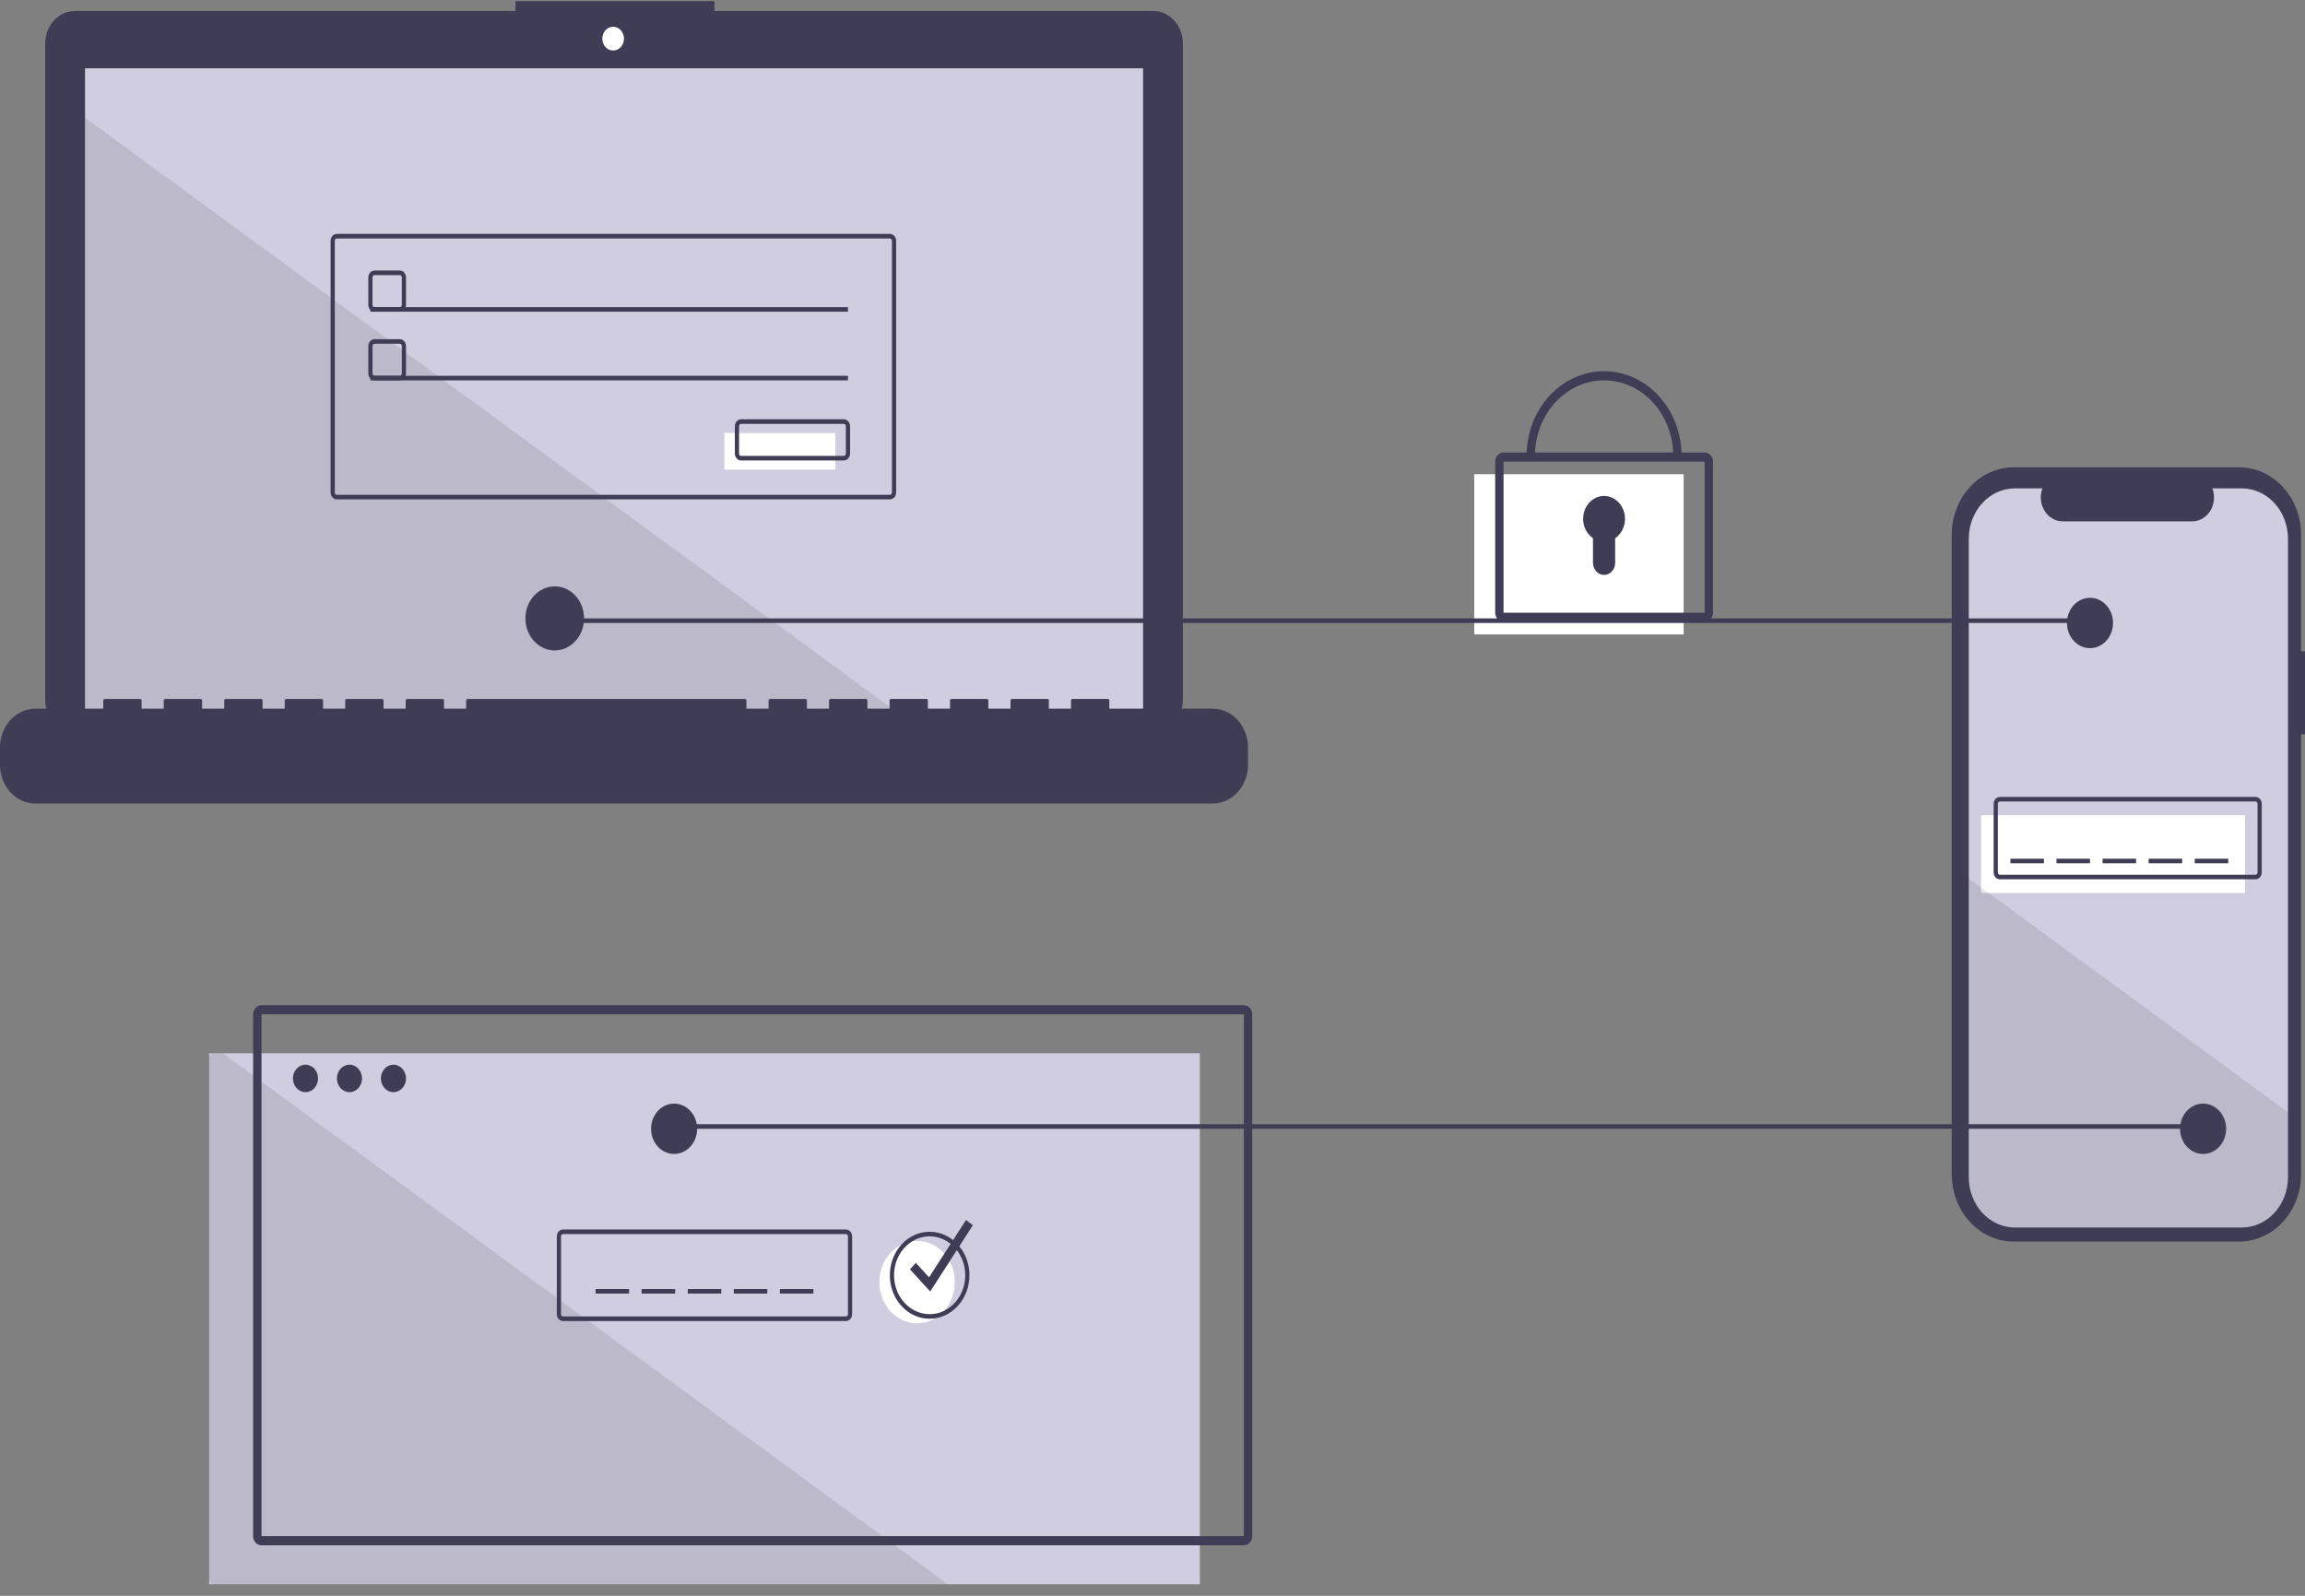 <svg width="182" height="126" viewBox="0 0 182 126" fill="none" xmlns="http://www.w3.org/2000/svg">
<rect x="0" y="0" width="182" height="126" fill="#808080" stroke="none"/>
<g clip-path="url(#clip0_763_3878)">
<path d="M182 51.427H181.692V42.226C181.692 41.526 181.566 40.834 181.321 40.188C181.076 39.542 180.717 38.955 180.265 38.46C179.812 37.966 179.275 37.573 178.684 37.306C178.092 37.038 177.459 36.9 176.819 36.9H158.979C158.339 36.9 157.705 37.038 157.114 37.306C156.523 37.573 155.985 37.966 155.533 38.46C155.08 38.955 154.721 39.542 154.476 40.188C154.232 40.834 154.105 41.526 154.105 42.226V92.703C154.105 93.403 154.232 94.095 154.476 94.741C154.721 95.388 155.08 95.975 155.533 96.469C155.985 96.963 156.523 97.356 157.114 97.623C157.705 97.891 158.339 98.029 158.979 98.029H176.819C177.459 98.029 178.092 97.891 178.684 97.623C179.275 97.356 179.812 96.963 180.265 96.469C180.717 95.975 181.076 95.388 181.321 94.741C181.566 94.095 181.692 93.403 181.692 92.703V57.976H182V51.427Z" fill="#3F3D56"/>
<path d="M180.656 42.538V92.942C180.656 93.997 180.272 95.009 179.59 95.755C178.907 96.501 177.981 96.92 177.016 96.92H159.09C158.613 96.92 158.139 96.817 157.698 96.617C157.256 96.417 156.855 96.124 156.517 95.755C156.179 95.385 155.911 94.947 155.729 94.464C155.546 93.982 155.452 93.465 155.452 92.942V42.538C155.452 41.484 155.835 40.472 156.518 39.727C157.2 38.981 158.126 38.562 159.09 38.562H161.265C161.159 38.849 161.118 39.16 161.147 39.468C161.176 39.776 161.274 40.072 161.432 40.329C161.59 40.586 161.804 40.797 162.054 40.942C162.304 41.088 162.583 41.164 162.866 41.165H173.087C173.37 41.165 173.65 41.09 173.9 40.944C174.151 40.799 174.364 40.588 174.523 40.331C174.681 40.073 174.779 39.778 174.808 39.469C174.836 39.161 174.795 38.849 174.687 38.562H177.016C177.981 38.562 178.907 38.981 179.589 39.727C180.272 40.472 180.656 41.484 180.656 42.538Z" fill="#D0CDE1"/>
<path d="M177.262 64.368H156.424V70.512H177.262V64.368Z" fill="white"/>
<path d="M178.088 69.428H157.912C157.781 69.428 157.655 69.371 157.561 69.269C157.468 69.168 157.416 69.03 157.416 68.886V63.465C157.416 63.321 157.468 63.183 157.561 63.082C157.655 62.98 157.781 62.923 157.912 62.923H178.088C178.22 62.923 178.346 62.98 178.439 63.082C178.532 63.183 178.584 63.321 178.585 63.465V68.886C178.584 69.03 178.532 69.168 178.439 69.269C178.346 69.371 178.22 69.428 178.088 69.428ZM157.912 63.284C157.868 63.284 157.826 63.303 157.795 63.337C157.764 63.371 157.747 63.417 157.747 63.465V68.886C157.747 68.934 157.764 68.98 157.795 69.014C157.826 69.048 157.868 69.067 157.912 69.067H178.088C178.132 69.067 178.174 69.048 178.205 69.014C178.236 68.98 178.254 68.934 178.254 68.886V63.465C178.254 63.417 178.236 63.371 178.205 63.337C178.174 63.303 178.132 63.284 178.088 63.284H157.912Z" fill="#3F3D56"/>
<path d="M161.385 67.802H158.739V68.163H161.385V67.802Z" fill="#3F3D56"/>
<path d="M165.024 67.802H162.378V68.163H165.024V67.802Z" fill="#3F3D56"/>
<path d="M168.663 67.802H166.017V68.163H168.663V67.802Z" fill="#3F3D56"/>
<path d="M172.3 67.802H169.654V68.163H172.3V67.802Z" fill="#3F3D56"/>
<path d="M175.939 67.802H173.293V68.163H175.939V67.802Z" fill="#3F3D56"/>
<path opacity="0.1" d="M180.656 87.818V92.943C180.656 93.998 180.272 95.01 179.59 95.755C178.907 96.501 177.981 96.92 177.016 96.92H159.09C158.613 96.92 158.139 96.817 157.698 96.618C157.256 96.418 156.855 96.124 156.517 95.755C156.179 95.386 155.911 94.947 155.729 94.465C155.546 93.982 155.452 93.465 155.452 92.943V69.367L180.656 87.818Z" fill="black"/>
<path d="M94.738 83.163H16.514V125.088H94.738V83.163Z" fill="#D0CDE1"/>
<path opacity="0.1" d="M74.851 125.088H16.844C16.757 125.088 16.673 125.05 16.611 124.982C16.549 124.914 16.514 124.823 16.514 124.727V83.525C16.514 83.429 16.549 83.337 16.611 83.269C16.673 83.201 16.757 83.163 16.844 83.163H17.579L74.851 125.088Z" fill="black"/>
<path d="M173.954 88.765H52.731V89.126H173.954V88.765Z" fill="#3F3D56"/>
<path d="M91.057 0.868H56.411V0.088H40.702V0.868H5.914C5.606 0.868 5.301 0.934 5.017 1.063C4.733 1.192 4.474 1.38 4.257 1.618C4.039 1.856 3.866 2.138 3.749 2.449C3.631 2.76 3.57 3.093 3.57 3.429V55.267C3.57 55.947 3.817 56.598 4.257 57.078C4.696 57.558 5.292 57.828 5.914 57.828H91.057C91.678 57.828 92.274 57.558 92.714 57.078C93.153 56.598 93.4 55.947 93.4 55.267V3.429C93.4 3.093 93.34 2.76 93.222 2.449C93.104 2.138 92.931 1.856 92.714 1.618C92.496 1.38 92.238 1.192 91.954 1.063C91.669 0.934 91.364 0.868 91.057 0.868Z" fill="#3F3D56"/>
<path d="M90.257 5.393H6.713V56.892H90.257V5.393Z" fill="#D0CDE1"/>
<path d="M48.413 3.989C48.887 3.989 49.27 3.57 49.27 3.053C49.27 2.535 48.887 2.116 48.413 2.116C47.94 2.116 47.557 2.535 47.557 3.053C47.557 3.57 47.94 3.989 48.413 3.989Z" fill="white"/>
<path d="M31.563 24.612H29.578C29.447 24.612 29.32 24.555 29.227 24.453C29.134 24.352 29.082 24.214 29.082 24.07V21.901C29.082 21.758 29.134 21.62 29.227 21.518C29.32 21.417 29.447 21.36 29.578 21.359H31.563C31.694 21.36 31.82 21.417 31.913 21.518C32.006 21.62 32.059 21.758 32.059 21.901V24.07C32.059 24.214 32.006 24.352 31.913 24.453C31.82 24.555 31.694 24.612 31.563 24.612ZM29.578 21.721C29.534 21.721 29.492 21.74 29.461 21.774C29.43 21.808 29.413 21.854 29.413 21.901V24.07C29.413 24.118 29.43 24.164 29.461 24.198C29.492 24.232 29.534 24.251 29.578 24.251H31.563C31.607 24.251 31.649 24.232 31.68 24.198C31.711 24.164 31.728 24.118 31.728 24.07V21.901C31.728 21.854 31.711 21.808 31.68 21.774C31.649 21.74 31.607 21.721 31.563 21.721H29.578Z" fill="#3F3D56"/>
<path d="M66.954 24.25H29.247V24.611H66.954V24.25Z" fill="#3F3D56"/>
<path d="M65.961 34.19H57.196V37.081H65.961V34.19Z" fill="white"/>
<path d="M66.623 36.358H58.52C58.388 36.358 58.262 36.301 58.169 36.199C58.076 36.098 58.024 35.96 58.023 35.816V33.648C58.024 33.504 58.076 33.366 58.169 33.264C58.262 33.163 58.388 33.106 58.52 33.105H66.623C66.755 33.106 66.881 33.163 66.974 33.264C67.067 33.366 67.119 33.504 67.119 33.648V35.816C67.119 35.96 67.067 36.098 66.974 36.199C66.881 36.301 66.755 36.358 66.623 36.358ZM58.52 33.467C58.476 33.467 58.434 33.486 58.403 33.52C58.372 33.554 58.354 33.6 58.354 33.648V35.816C58.354 35.864 58.372 35.91 58.403 35.944C58.434 35.978 58.476 35.997 58.52 35.997H66.623C66.667 35.997 66.709 35.978 66.74 35.944C66.771 35.91 66.788 35.864 66.788 35.816V33.648C66.788 33.6 66.771 33.554 66.74 33.52C66.709 33.486 66.667 33.467 66.623 33.467H58.52Z" fill="#3F3D56"/>
<path d="M132.94 37.442H116.402V50.092H132.94V37.442Z" fill="white"/>
<path d="M134.595 49.098H118.718C118.543 49.098 118.375 49.022 118.251 48.886C118.127 48.751 118.057 48.567 118.057 48.376V36.448C118.057 36.257 118.127 36.073 118.251 35.938C118.375 35.802 118.543 35.726 118.718 35.726H134.595C134.77 35.726 134.938 35.802 135.062 35.938C135.186 36.073 135.256 36.257 135.256 36.448V48.376C135.256 48.567 135.186 48.751 135.062 48.886C134.938 49.022 134.77 49.098 134.595 49.098ZM118.718 36.448V48.376H134.595L134.595 36.448H118.718Z" fill="#3F3D56"/>
<path d="M132.775 35.997H132.114C132.114 34.415 131.539 32.898 130.515 31.78C129.492 30.662 128.104 30.033 126.656 30.033C125.209 30.033 123.821 30.662 122.797 31.78C121.774 32.898 121.199 34.415 121.199 35.997H120.537C120.537 34.224 121.182 32.523 122.329 31.269C123.477 30.015 125.033 29.311 126.656 29.311C128.279 29.311 129.835 30.015 130.983 31.269C132.13 32.523 132.775 34.224 132.775 35.997Z" fill="#3F3D56"/>
<path d="M128.31 40.967C128.31 40.652 128.235 40.343 128.092 40.069C127.95 39.796 127.744 39.568 127.496 39.408C127.248 39.248 126.966 39.162 126.678 39.157C126.39 39.153 126.106 39.231 125.854 39.384C125.602 39.536 125.391 39.758 125.242 40.027C125.093 40.296 125.01 40.603 125.003 40.917C124.995 41.232 125.063 41.543 125.199 41.82C125.336 42.098 125.536 42.331 125.78 42.498V44.437C125.78 44.563 125.803 44.687 125.847 44.803C125.891 44.919 125.955 45.025 126.037 45.114C126.118 45.203 126.215 45.273 126.321 45.321C126.427 45.369 126.541 45.394 126.656 45.394C126.888 45.394 127.111 45.293 127.275 45.114C127.439 44.934 127.531 44.691 127.531 44.437V42.498C127.769 42.336 127.966 42.11 128.102 41.842C128.238 41.574 128.31 41.273 128.31 40.967Z" fill="#3F3D56"/>
<path d="M49.672 101.776H47.025V102.138H49.672V101.776Z" fill="#3F3D56"/>
<path d="M53.31 101.776H50.664V102.138H53.31V101.776Z" fill="#3F3D56"/>
<path d="M56.949 101.776H54.303V102.138H56.949V101.776Z" fill="#3F3D56"/>
<path d="M60.587 101.776H57.94V102.138H60.587V101.776Z" fill="#3F3D56"/>
<path d="M64.225 101.776H61.579V102.138H64.225V101.776Z" fill="#3F3D56"/>
<path d="M98.211 122.015H20.648C20.473 122.015 20.304 121.939 20.18 121.803C20.056 121.668 19.986 121.484 19.986 121.292V80.09C19.986 79.898 20.056 79.715 20.18 79.579C20.304 79.444 20.473 79.367 20.648 79.367H98.211C98.386 79.367 98.554 79.444 98.678 79.579C98.802 79.715 98.872 79.898 98.872 80.09V121.292C98.872 121.484 98.802 121.668 98.678 121.803C98.554 121.939 98.386 122.015 98.211 122.015ZM20.648 80.09V121.292H98.211L98.211 80.09H20.648Z" fill="#3F3D56"/>
<path d="M24.121 86.235C24.669 86.235 25.113 85.749 25.113 85.151C25.113 84.552 24.669 84.066 24.121 84.066C23.573 84.066 23.129 84.552 23.129 85.151C23.129 85.749 23.573 86.235 24.121 86.235Z" fill="#3F3D56"/>
<path d="M27.594 86.235C28.142 86.235 28.586 85.749 28.586 85.151C28.586 84.552 28.142 84.066 27.594 84.066C27.046 84.066 26.602 84.552 26.602 85.151C26.602 85.749 27.046 86.235 27.594 86.235Z" fill="#3F3D56"/>
<path d="M31.067 86.235C31.614 86.235 32.059 85.749 32.059 85.151C32.059 84.552 31.614 84.066 31.067 84.066C30.518 84.066 30.074 84.552 30.074 85.151C30.074 85.749 30.518 86.235 31.067 86.235Z" fill="#3F3D56"/>
<path d="M66.788 104.306H44.462C44.33 104.305 44.204 104.248 44.111 104.147C44.018 104.045 43.966 103.907 43.966 103.764V97.619C43.966 97.476 44.018 97.338 44.111 97.236C44.204 97.135 44.33 97.077 44.462 97.077H66.788C66.92 97.077 67.046 97.135 67.139 97.236C67.232 97.338 67.284 97.476 67.284 97.619V103.764C67.284 103.907 67.232 104.045 67.139 104.147C67.046 104.248 66.92 104.305 66.788 104.306ZM44.462 97.439C44.418 97.439 44.376 97.458 44.345 97.492C44.314 97.525 44.297 97.571 44.297 97.619V103.764C44.297 103.811 44.314 103.857 44.345 103.891C44.376 103.925 44.418 103.944 44.462 103.944H66.788C66.832 103.944 66.874 103.925 66.905 103.891C66.936 103.857 66.954 103.811 66.954 103.764V97.619C66.954 97.571 66.936 97.525 66.905 97.492C66.874 97.458 66.832 97.439 66.788 97.439H44.462Z" fill="#3F3D56"/>
<path d="M72.411 104.487C74.055 104.487 75.388 103.031 75.388 101.234C75.388 99.438 74.055 97.981 72.411 97.981C70.767 97.981 69.435 99.438 69.435 101.234C69.435 103.031 70.767 104.487 72.411 104.487Z" fill="white"/>
<path d="M73.404 104.125C72.782 104.125 72.175 103.924 71.658 103.546C71.141 103.169 70.739 102.633 70.501 102.005C70.263 101.378 70.201 100.688 70.322 100.021C70.443 99.356 70.743 98.744 71.182 98.263C71.621 97.783 72.181 97.456 72.791 97.324C73.4 97.191 74.032 97.259 74.606 97.519C75.181 97.779 75.671 98.219 76.017 98.784C76.362 99.348 76.546 100.012 76.546 100.691C76.545 101.602 76.214 102.474 75.625 103.118C75.036 103.762 74.237 104.124 73.404 104.125ZM73.404 97.619C72.848 97.619 72.304 97.799 71.842 98.137C71.38 98.475 71.019 98.954 70.806 99.516C70.594 100.077 70.538 100.695 70.647 101.291C70.755 101.887 71.023 102.434 71.416 102.864C71.809 103.293 72.31 103.586 72.855 103.704C73.401 103.823 73.966 103.762 74.48 103.53C74.993 103.297 75.433 102.903 75.742 102.398C76.05 101.893 76.215 101.299 76.215 100.691C76.215 99.877 75.918 99.096 75.391 98.52C74.864 97.944 74.149 97.62 73.404 97.619Z" fill="#3F3D56"/>
<path d="M73.448 101.974L71.847 100.224L72.314 99.713L73.359 100.855L76.275 96.327L76.816 96.743L73.448 101.974Z" fill="#3F3D56"/>
<path opacity="0.1" d="M71.735 56.893H6.713V9.295L71.735 56.893Z" fill="black"/>
<path d="M95.746 55.956H87.592V55.314C87.592 55.297 87.589 55.281 87.584 55.265C87.578 55.25 87.569 55.236 87.558 55.224C87.547 55.212 87.535 55.203 87.52 55.196C87.506 55.19 87.491 55.187 87.476 55.187H84.68C84.665 55.187 84.65 55.19 84.636 55.196C84.622 55.203 84.609 55.212 84.598 55.224C84.587 55.236 84.579 55.25 84.573 55.265C84.567 55.281 84.564 55.297 84.564 55.314V55.956H82.817V55.314C82.817 55.297 82.814 55.281 82.808 55.265C82.802 55.25 82.793 55.236 82.783 55.224C82.772 55.212 82.759 55.203 82.745 55.196C82.731 55.19 82.716 55.187 82.7 55.187H79.905C79.889 55.187 79.874 55.19 79.86 55.196C79.846 55.203 79.833 55.212 79.822 55.224C79.812 55.236 79.803 55.25 79.797 55.265C79.791 55.281 79.788 55.297 79.788 55.314V55.956H78.041V55.314C78.041 55.297 78.038 55.281 78.032 55.265C78.026 55.25 78.018 55.236 78.007 55.224C77.996 55.212 77.983 55.203 77.969 55.196C77.955 55.19 77.94 55.187 77.925 55.187H75.129C75.114 55.187 75.099 55.19 75.085 55.196C75.07 55.203 75.058 55.212 75.047 55.224C75.036 55.236 75.027 55.25 75.022 55.265C75.016 55.281 75.013 55.297 75.013 55.314V55.956H73.266V55.314C73.266 55.297 73.262 55.281 73.257 55.265C73.251 55.25 73.242 55.236 73.231 55.224C73.221 55.212 73.208 55.203 73.194 55.196C73.179 55.19 73.164 55.187 73.149 55.187H70.353C70.338 55.187 70.323 55.19 70.309 55.196C70.295 55.203 70.282 55.212 70.271 55.224C70.26 55.236 70.252 55.25 70.246 55.265C70.24 55.281 70.237 55.297 70.237 55.314V55.956H68.49V55.314C68.49 55.297 68.487 55.281 68.481 55.265C68.475 55.25 68.466 55.236 68.456 55.224C68.445 55.212 68.432 55.203 68.418 55.196C68.404 55.19 68.389 55.187 68.373 55.187H65.578C65.562 55.187 65.547 55.19 65.533 55.196C65.519 55.203 65.506 55.212 65.496 55.224C65.485 55.236 65.476 55.25 65.47 55.265C65.464 55.281 65.461 55.297 65.461 55.314V55.956H63.714V55.314C63.714 55.297 63.711 55.281 63.705 55.265C63.699 55.25 63.691 55.236 63.68 55.224C63.669 55.212 63.656 55.203 63.642 55.196C63.628 55.19 63.613 55.187 63.598 55.187H60.802C60.787 55.187 60.772 55.19 60.758 55.196C60.743 55.203 60.731 55.212 60.72 55.224C60.709 55.236 60.7 55.25 60.695 55.265C60.689 55.281 60.686 55.297 60.686 55.314V55.956H58.938V55.314C58.938 55.297 58.935 55.281 58.93 55.265C58.924 55.25 58.915 55.236 58.904 55.224C58.894 55.212 58.881 55.203 58.867 55.196C58.852 55.19 58.837 55.187 58.822 55.187H36.924C36.909 55.187 36.894 55.19 36.879 55.196C36.865 55.203 36.852 55.212 36.842 55.224C36.831 55.236 36.822 55.25 36.816 55.265C36.81 55.281 36.807 55.297 36.807 55.314V55.956H35.06V55.314C35.06 55.297 35.057 55.281 35.051 55.265C35.045 55.25 35.037 55.236 35.026 55.224C35.015 55.212 35.002 55.203 34.988 55.196C34.974 55.19 34.959 55.187 34.944 55.187H32.148C32.133 55.187 32.118 55.19 32.104 55.196C32.09 55.203 32.077 55.212 32.066 55.224C32.055 55.236 32.047 55.25 32.041 55.265C32.035 55.281 32.032 55.297 32.032 55.314V55.956H30.285V55.314C30.285 55.297 30.282 55.281 30.276 55.265C30.27 55.25 30.261 55.236 30.25 55.224C30.24 55.212 30.227 55.203 30.213 55.196C30.199 55.19 30.183 55.187 30.168 55.187H27.373C27.357 55.187 27.342 55.19 27.328 55.196C27.314 55.203 27.301 55.212 27.29 55.224C27.279 55.236 27.271 55.25 27.265 55.265C27.259 55.281 27.256 55.297 27.256 55.314V55.956H25.509V55.314C25.509 55.297 25.506 55.281 25.5 55.265C25.494 55.25 25.486 55.236 25.475 55.224C25.464 55.212 25.451 55.203 25.437 55.196C25.423 55.19 25.408 55.187 25.392 55.187H22.597C22.582 55.187 22.567 55.19 22.552 55.196C22.538 55.203 22.525 55.212 22.515 55.224C22.504 55.236 22.495 55.25 22.489 55.265C22.483 55.281 22.48 55.297 22.48 55.314V55.956H20.733V55.314C20.733 55.297 20.73 55.281 20.724 55.265C20.719 55.25 20.71 55.236 20.699 55.224C20.688 55.212 20.675 55.203 20.661 55.196C20.647 55.19 20.632 55.187 20.617 55.187H17.821C17.806 55.187 17.791 55.19 17.777 55.196C17.763 55.203 17.75 55.212 17.739 55.224C17.728 55.236 17.72 55.25 17.714 55.265C17.708 55.281 17.705 55.297 17.705 55.314V55.956H15.958V55.314C15.958 55.297 15.955 55.281 15.949 55.265C15.943 55.25 15.934 55.236 15.924 55.224C15.913 55.212 15.9 55.203 15.886 55.196C15.872 55.19 15.857 55.187 15.841 55.187H13.046C13.03 55.187 13.015 55.19 13.001 55.196C12.987 55.203 12.974 55.212 12.963 55.224C12.953 55.236 12.944 55.25 12.938 55.265C12.932 55.281 12.929 55.297 12.929 55.314V55.956H11.182V55.314C11.182 55.297 11.179 55.281 11.173 55.265C11.167 55.25 11.159 55.236 11.148 55.224C11.137 55.212 11.124 55.203 11.11 55.196C11.096 55.19 11.081 55.187 11.066 55.187H8.27C8.255 55.187 8.24 55.19 8.225 55.196C8.211 55.203 8.198 55.212 8.188 55.224C8.177 55.236 8.168 55.25 8.162 55.265C8.157 55.281 8.154 55.297 8.154 55.314V55.956H2.796C2.428 55.956 2.065 56.035 1.726 56.188C1.387 56.342 1.078 56.567 0.819 56.85C0.559 57.134 0.353 57.471 0.213 57.841C0.072 58.212 -2.17179e-07 58.609 0 59.01V60.392C1.75445e-06 61.202 0.295 61.979 0.819 62.552C1.343 63.124 2.054 63.446 2.796 63.446H95.746C96.113 63.446 96.477 63.367 96.816 63.214C97.155 63.06 97.463 62.835 97.723 62.552C97.982 62.268 98.188 61.931 98.329 61.561C98.469 61.19 98.541 60.793 98.541 60.392V59.01C98.541 58.609 98.469 58.212 98.329 57.841C98.188 57.471 97.982 57.134 97.723 56.85C97.463 56.567 97.155 56.342 96.816 56.188C96.477 56.035 96.113 55.956 95.746 55.956Z" fill="#3F3D56"/>
<path d="M70.262 39.43H26.602C26.47 39.43 26.344 39.373 26.251 39.272C26.158 39.17 26.106 39.032 26.105 38.888V19.01C26.106 18.866 26.158 18.728 26.251 18.627C26.344 18.525 26.47 18.468 26.602 18.468H70.262C70.393 18.468 70.519 18.525 70.612 18.627C70.705 18.728 70.758 18.866 70.758 19.01V38.888C70.758 39.032 70.705 39.17 70.612 39.272C70.519 39.373 70.393 39.43 70.262 39.43ZM26.602 18.829C26.558 18.829 26.516 18.848 26.485 18.882C26.454 18.916 26.436 18.962 26.436 19.01V38.888C26.436 38.936 26.454 38.982 26.485 39.016C26.516 39.05 26.558 39.069 26.602 39.069H70.262C70.306 39.069 70.348 39.05 70.379 39.016C70.41 38.982 70.427 38.936 70.427 38.888V19.01C70.427 18.962 70.41 18.916 70.379 18.882C70.348 18.848 70.306 18.829 70.262 18.829H26.602Z" fill="#3F3D56"/>
<path d="M31.563 30.033H29.578C29.447 30.033 29.32 29.976 29.227 29.874C29.134 29.773 29.082 29.635 29.082 29.491V27.322C29.082 27.179 29.134 27.041 29.227 26.939C29.32 26.838 29.447 26.78 29.578 26.78H31.563C31.694 26.78 31.82 26.838 31.913 26.939C32.006 27.041 32.059 27.179 32.059 27.322V29.491C32.059 29.635 32.006 29.773 31.913 29.874C31.82 29.976 31.694 30.033 31.563 30.033ZM29.578 27.142C29.534 27.142 29.492 27.161 29.461 27.195C29.43 27.229 29.413 27.274 29.413 27.322V29.491C29.413 29.539 29.43 29.585 29.461 29.619C29.492 29.653 29.534 29.672 29.578 29.672H31.563C31.607 29.672 31.649 29.653 31.68 29.619C31.711 29.585 31.728 29.539 31.728 29.491V27.322C31.728 27.274 31.711 27.229 31.68 27.195C31.649 27.161 31.607 27.142 31.563 27.142H29.578Z" fill="#3F3D56"/>
<path d="M66.954 29.672H29.247V30.033H66.954V29.672Z" fill="#3F3D56"/>
<path d="M165.024 48.827H43.801V49.189H165.024V48.827Z" fill="#3F3D56"/>
<path d="M43.801 51.357C45.079 51.357 46.116 50.224 46.116 48.827C46.116 47.43 45.079 46.297 43.801 46.297C42.522 46.297 41.485 47.43 41.485 48.827C41.485 50.224 42.522 51.357 43.801 51.357Z" fill="#3F3D56"/>
<path d="M165.024 51.177C166.029 51.177 166.843 50.287 166.843 49.189C166.843 48.091 166.029 47.201 165.024 47.201C164.02 47.201 163.205 48.091 163.205 49.189C163.205 50.287 164.02 51.177 165.024 51.177Z" fill="#3F3D56"/>
<path d="M173.954 91.114C174.959 91.114 175.773 90.224 175.773 89.126C175.773 88.029 174.959 87.139 173.954 87.139C172.949 87.139 172.135 88.029 172.135 89.126C172.135 90.224 172.949 91.114 173.954 91.114Z" fill="#3F3D56"/>
<path d="M53.227 91.114C54.232 91.114 55.047 90.224 55.047 89.126C55.047 88.029 54.232 87.139 53.227 87.139C52.223 87.139 51.408 88.029 51.408 89.126C51.408 90.224 52.223 91.114 53.227 91.114Z" fill="#3F3D56"/>
</g>
<defs>
<clipPath id="clip0_763_3878">
<rect width="182" height="125" fill="white" transform="translate(0 0.088)"/>
</clipPath>
</defs>
</svg>
